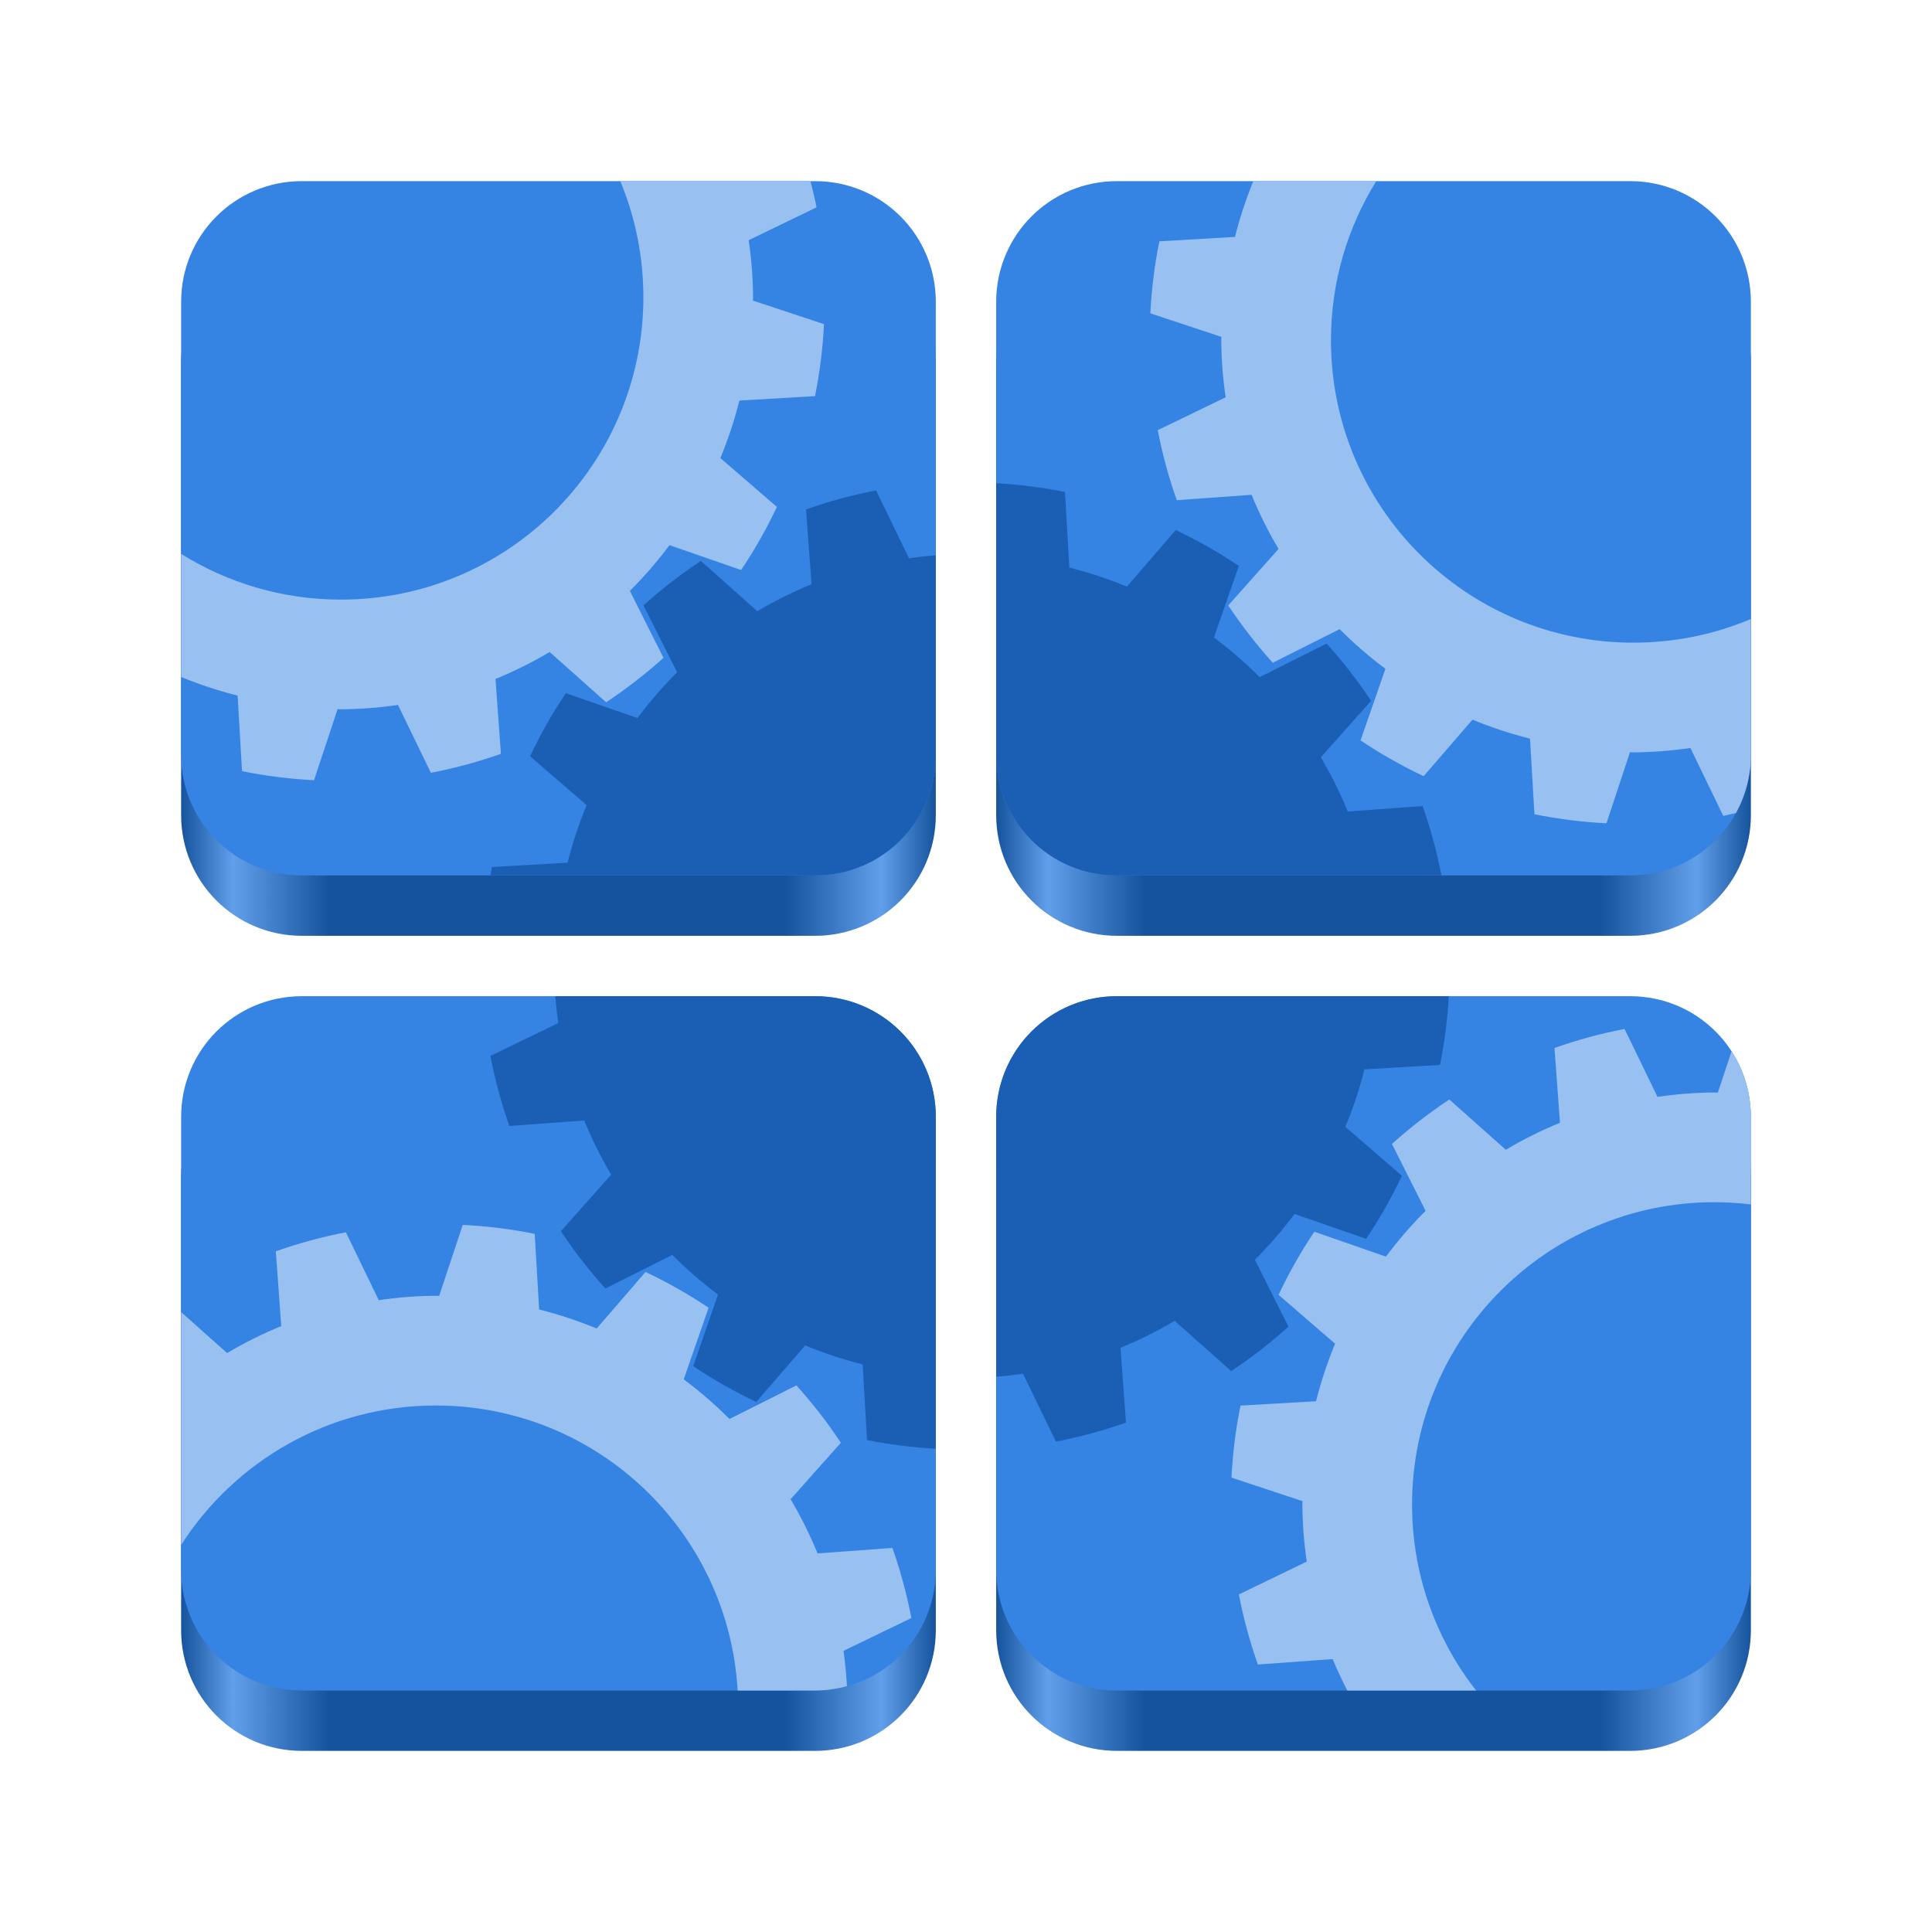 <?xml version="1.0" encoding="UTF-8" standalone="no"?>
<svg
   height="128px"
   viewBox="0 0 128 128"
   width="128px"
   version="1.1"
   id="svg33"
   xml:space="preserve"
   xmlns:xlink="http://www.w3.org/1999/xlink"
   xmlns="http://www.w3.org/2000/svg"
   xmlns:svg="http://www.w3.org/2000/svg"><defs
     id="defs33"><linearGradient
       id="linearGradient39"><stop
         style="stop-color:#15539d;stop-opacity:1;"
         offset="0"
         id="stop39" /><stop
         style="stop-color:#629fea;stop-opacity:1;"
         offset="0.069"
         id="stop41" /><stop
         style="stop-color:#15539d;stop-opacity:1;"
         offset="0.196"
         id="stop42" /><stop
         style="stop-color:#15539d;stop-opacity:1;"
         offset="0.801"
         id="stop43" /><stop
         style="stop-color:#629fea;stop-opacity:1;"
         offset="0.928"
         id="stop44" /><stop
         style="stop-color:#15539d;stop-opacity:1;"
         offset="1"
         id="stop40" /></linearGradient><linearGradient
       xlink:href="#linearGradient39"
       id="linearGradient40"
       x1="12"
       y1="39"
       x2="62"
       y2="39"
       gradientUnits="userSpaceOnUse" /><linearGradient
       xlink:href="#linearGradient39"
       id="linearGradient44"
       gradientUnits="userSpaceOnUse"
       x1="12"
       y1="39"
       x2="62"
       y2="39"
       gradientTransform="translate(54)" /><linearGradient
       xlink:href="#linearGradient39"
       id="linearGradient45"
       gradientUnits="userSpaceOnUse"
       gradientTransform="translate(54,54)"
       x1="12"
       y1="39"
       x2="62"
       y2="39" /><linearGradient
       xlink:href="#linearGradient39"
       id="linearGradient46"
       gradientUnits="userSpaceOnUse"
       gradientTransform="translate(0,54)"
       x1="12"
       y1="39"
       x2="62"
       y2="39" /></defs><linearGradient
     id="a"
     gradientUnits="userSpaceOnUse"
     x1="8"
     x2="120"
     y1="116"
     y2="116"><stop
       offset="0"
       stop-color="#deddda"
       id="stop1" /><stop
       offset="0.036"
       stop-color="#f6f5f4"
       id="stop2" /><stop
       offset="0.071"
       stop-color="#deddda"
       id="stop3"
       style="stop-color:#c5c3be;stop-opacity:1;" /><stop
       offset="0.929"
       stop-color="#deddda"
       id="stop4"
       style="stop-color:#c5c3be;stop-opacity:1;" /><stop
       offset="0.964"
       stop-color="#f6f5f4"
       id="stop5"
       style="stop-color:#f6f5f4;stop-opacity:1;" /><stop
       offset="1"
       stop-color="#deddda"
       id="stop6"
       style="stop-color:#c5c4be;stop-opacity:1;" /></linearGradient><linearGradient
     id="b"
     gradientUnits="userSpaceOnUse"><stop
       offset="0"
       stop-color="#4bbfe5"
       id="stop7" /><stop
       offset="1"
       stop-color="#9141ac"
       id="stop8" /></linearGradient><radialGradient
     id="c"
     cx="29.491"
     cy="109.785"
     gradientTransform="matrix(1.953 0.296 -0.131 0.869 -21.957 -27.307)"
     r="56"
     xlink:href="#b" /><radialGradient
     id="d"
     cx="104.212"
     cy="83.413"
     gradientTransform="matrix(0.016,-1.154,1.225,0.017,16.822,131.834)"
     gradientUnits="userSpaceOnUse"
     r="56"><stop
       offset="0"
       stop-color="#f66151"
       id="stop9" /><stop
       offset="1"
       stop-color="#ed333b"
       stop-opacity="0"
       id="stop10" /></radialGradient><filter
     id="e"
     height="1"
     width="1"
     x="0"
     y="0"><feColorMatrix
       in="SourceGraphic"
       type="matrix"
       values="0 0 0 0 1 0 0 0 0 1 0 0 0 0 1 0 0 0 1 0"
       id="feColorMatrix10" /></filter><mask
     id="f"><g
       filter="url(#e)"
       id="g10"><rect
         fill-opacity="0.1"
         height="128"
         width="128"
         id="rect10" /></g></mask><clipPath
     id="g"><rect
       height="152"
       width="192"
       id="rect11" /></clipPath><mask
     id="h"><g
       filter="url(#e)"
       id="g12"><rect
         fill-opacity="0.154"
         height="128"
         width="128"
         id="rect12" /></g></mask><clipPath
     id="i"><rect
       height="152"
       width="192"
       id="rect13" /></clipPath><radialGradient
     id="j"
     cx="31.132"
     cy="86"
     r="76.065"
     xlink:href="#b" /><radialGradient
     id="k"
     cx="109.988"
     cy="3.57"
     gradientUnits="userSpaceOnUse"
     r="66.012"><stop
       offset="0"
       stop-color="#f66151"
       id="stop13" /><stop
       offset="1"
       stop-color="#ed333b"
       stop-opacity="0.001"
       id="stop14" /></radialGradient><mask
     id="l"><g
       filter="url(#e)"
       id="g14"><rect
         fill-opacity="0.154"
         height="128"
         width="128"
         id="rect14" /></g></mask><clipPath
     id="m"><rect
       height="152"
       width="192"
       id="rect15" /></clipPath><path
     style="display:inline;fill:url(#linearGradient46);fill-opacity:1;stroke:none;stroke-width:0.25;stroke-linecap:butt;stroke-linejoin:miter;stroke-miterlimit:4;stroke-dasharray:none;stroke-dashoffset:0;stroke-opacity:1;marker:none;marker-start:none;marker-mid:none;marker-end:none;paint-order:normal;enable-background:new"
     d="m 20,116 h 34 c 4.432,0 8,-3.568 8,-8 V 78 c 0,-4.432 -3.568,-8 -8,-8 H 20 c -4.432,0 -8,3.568 -8,8 v 30 c 0,4.432 3.568,8 8,8 z"
     id="path44-8" /><path
     style="display:inline;fill:url(#linearGradient45);fill-opacity:1;stroke:none;stroke-width:0.25;stroke-linecap:butt;stroke-linejoin:miter;stroke-miterlimit:4;stroke-dasharray:none;stroke-dashoffset:0;stroke-opacity:1;marker:none;marker-start:none;marker-mid:none;marker-end:none;paint-order:normal;enable-background:new"
     d="m 74,116 h 34 c 4.432,0 8,-3.568 8,-8 V 78 c 0,-4.432 -3.568,-8 -8,-8 H 74 c -4.432,0 -8,3.568 -8,8 v 30 c 0,4.432 3.568,8 8,8 z"
     id="path44-1" /><path
     style="display:inline;fill:url(#linearGradient44);fill-opacity:1;stroke:none;stroke-width:0.25;stroke-linecap:butt;stroke-linejoin:miter;stroke-miterlimit:4;stroke-dasharray:none;stroke-dashoffset:0;stroke-opacity:1;marker:none;marker-start:none;marker-mid:none;marker-end:none;paint-order:normal;enable-background:new"
     d="m 74,62 h 34 c 4.432,0 8,-3.568 8,-8 V 24 c 0,-4.432 -3.568,-8 -8,-8 H 74 c -4.432,0 -8,3.568 -8,8 v 30 c 0,4.432 3.568,8 8,8 z"
     id="path44" /><path
     style="display:inline;fill:#3584e4;fill-opacity:1;stroke:none;stroke-width:0.25;stroke-linecap:butt;stroke-linejoin:miter;stroke-miterlimit:4;stroke-dasharray:none;stroke-dashoffset:0;stroke-opacity:1;marker:none;marker-start:none;marker-mid:none;marker-end:none;paint-order:normal;enable-background:new"
     d="m 66,20 v 30 c 0,4.432 3.568,8 8,8 h 34 c 4.432,0 8,-3.568 8,-8 V 20 c 0,-4.432 -3.568,-8 -8,-8 H 74 c -4.432,0 -8,3.568 -8,8 z"
     id="path35" /><path
     style="display:inline;fill:url(#linearGradient40);fill-opacity:1;stroke:none;stroke-width:0.25;stroke-linecap:butt;stroke-linejoin:miter;stroke-miterlimit:4;stroke-dasharray:none;stroke-dashoffset:0;stroke-opacity:1;marker:none;marker-start:none;marker-mid:none;marker-end:none;paint-order:normal;enable-background:new"
     d="m 20,62 h 34 c 4.432,0 8,-3.568 8,-8 V 24 c 0,-4.432 -3.568,-8 -8,-8 H 20 c -4.432,0 -8,3.568 -8,8 v 30 c 0,4.432 3.568,8 8,8 z"
     id="path38" /><path
     style="display:inline;fill:#3584e4;fill-opacity:1;stroke:none;stroke-width:0.25;stroke-linecap:butt;stroke-linejoin:miter;stroke-miterlimit:4;stroke-dasharray:none;stroke-dashoffset:0;stroke-opacity:1;marker:none;marker-start:none;marker-mid:none;marker-end:none;paint-order:normal;enable-background:new"
     d="m 20,58 h 34 c 4.432,0 8,-3.568 8,-8 V 20 c 0,-4.432 -3.568,-8 -8,-8 H 20 c -4.432,0 -8,3.568 -8,8 v 30 c 0,4.432 3.568,8 8,8 z"
     id="path20" /><path
     style="display:inline;fill:#3584e4;fill-opacity:1;stroke:none;stroke-width:0.25;stroke-linecap:butt;stroke-linejoin:miter;stroke-miterlimit:4;stroke-dasharray:none;stroke-dashoffset:0;stroke-opacity:1;marker:none;marker-start:none;marker-mid:none;marker-end:none;paint-order:normal;enable-background:new"
     d="m 66,74 v 30 c 0,4.432 3.568,8 8,8 h 34 c 4.432,0 8,-3.568 8,-8 V 74 c 0,-4.432 -3.568,-8 -8,-8 H 74 c -4.432,0 -8,3.568 -8,8 z"
     id="path100" /><path
     style="display:inline;fill:#3584e4;fill-opacity:1;stroke:none;stroke-width:0.25;stroke-linecap:butt;stroke-linejoin:miter;stroke-miterlimit:4;stroke-dasharray:none;stroke-dashoffset:0;stroke-opacity:1;marker:none;marker-start:none;marker-mid:none;marker-end:none;paint-order:normal;enable-background:new"
     d="m 12,74 v 30 c 0,4.432 3.568,8 8,8 h 34 c 4.432,0 8,-3.568 8,-8 V 74 c 0,-4.432 -3.568,-8 -8,-8 H 20 c -4.432,0 -8,3.568 -8,8 z"
     id="path104" /><path
     id="path95"
     style="fill:#98c1f1;fill-opacity:1;stroke-width:0.647"
     d="m 12,86.93 v 15.426 c 3.561,-5.554 9.785,-9.238 16.873,-9.238 10.678,0 19.401,8.354 19.998,18.883 H 54 c 0.733,0 1.44,-0.106 2.113,-0.289 -0.047,-0.781 -0.116,-1.562 -0.23,-2.338 l 4.498,-2.176 c -0.303,-1.578 -0.722,-3.128 -1.258,-4.643 l -4.957,0.361 c -0.508,-1.239 -1.104,-2.437 -1.787,-3.588 l 3.33,-3.742 C 54.824,94.248 53.838,92.978 52.764,91.787 l -4.434,2.225 c -0.943,-0.948 -1.957,-1.825 -3.031,-2.627 l 1.648,-4.744 c -1.333,-0.893 -2.728,-1.686 -4.18,-2.369 l -3.236,3.746 c -1.239,-0.513 -2.511,-0.934 -3.811,-1.26 l -0.295,-5.01 c -1.573,-0.319 -3.164,-0.517 -4.768,-0.596 l -1.561,4.707 c -0.076,-0.005 -0.149,-0.007 -0.225,-0.01 -1.264,0.008 -2.528,0.106 -3.779,0.291 l -2.176,-4.498 c -1.578,0.303 -3.128,0.724 -4.643,1.26 l 0.361,4.955 c -1.237,0.506 -2.437,1.104 -3.588,1.787 z" /><path
     id="path10"
     style="fill:#1a5fb4;fill-opacity:1;stroke-width:0.647"
     d="M 62,95.986 V 86 74 c 0,-4.432 -3.568,-8 -8,-8 H 36.789 c 0.048,0.594 0.112,1.188 0.199,1.777 l -4.498,2.18 c 0.301,1.575 0.724,3.128 1.258,4.641 l 4.959,-0.363 c 0.506,1.239 1.102,2.439 1.785,3.59 l -3.33,3.744 c 0.885,1.338 1.87,2.608 2.947,3.799 l 4.432,-2.227 c 0.946,0.948 1.959,1.826 3.031,2.625 l -1.648,4.744 c 1.333,0.895 2.731,1.688 4.18,2.373 l 3.238,-3.746 c 1.237,0.511 2.513,0.934 3.812,1.26 l 0.289,5.01 C 58.947,95.708 60.469,95.901 62,95.986 Z" /><path
     id="path96"
     style="fill:#1a5fb4;fill-opacity:1;stroke-width:0.647"
     d="M 95.986,66 H 74 c -4.432,0 -8,3.568 -8,8 v 12 5.211 c 0.594,-0.048 1.187,-0.112 1.777,-0.199 l 2.18,4.498 c 1.575,-0.301 3.126,-0.724 4.641,-1.258 l -0.363,-4.959 c 1.239,-0.506 2.439,-1.102 3.59,-1.785 l 3.744,3.33 c 1.338,-0.885 2.606,-1.87 3.795,-2.947 l -2.225,-4.432 c 0.951,-0.946 1.828,-1.957 2.627,-3.031 l 4.744,1.648 c 0.895,-1.333 1.688,-2.731 2.373,-4.18 l -3.748,-3.236 c 0.513,-1.239 0.936,-2.515 1.262,-3.814 l 5.006,-0.289 C 95.707,69.053 95.901,67.531 95.986,66 Z" /><path
     id="path94"
     style="fill:#1a5fb4;fill-opacity:1;stroke-width:0.647"
     d="M 32.504,58 H 54 c 4.432,0 8,-3.568 8,-8 V 36.787 c -0.594,0.048 -1.188,0.114 -1.777,0.201 L 58.043,32.49 C 56.468,32.794 54.915,33.214 53.402,33.75 l 0.363,4.957 c -1.239,0.506 -2.439,1.102 -3.59,1.785 l -3.744,-3.33 c -1.338,0.888 -2.608,1.87 -3.799,2.947 l 2.227,4.432 c -0.948,0.946 -1.826,1.959 -2.625,3.031 l -4.744,-1.648 c -0.895,1.333 -1.688,2.73 -2.373,4.182 l 3.748,3.236 c -0.513,1.237 -0.936,2.513 -1.262,3.812 L 32.594,57.443 C 32.557,57.628 32.538,57.815 32.504,58 Z" /><path
     id="path92"
     style="fill:#1a5fb4;fill-opacity:1;stroke-width:0.647"
     d="M 66,32.014 V 50 c 0,4.432 3.568,8 8,8 h 21.5 c -0.303,-1.561 -0.719,-3.097 -1.248,-4.598 l -4.959,0.363 C 88.787,52.527 88.191,51.326 87.508,50.176 l 3.33,-3.744 C 89.95,45.094 88.968,43.825 87.891,42.637 l -4.432,2.225 c -0.946,-0.948 -1.959,-1.828 -3.031,-2.627 l 1.648,-4.744 C 80.744,36.598 79.346,35.802 77.895,35.117 l -3.236,3.748 c -1.237,-0.513 -2.513,-0.936 -3.812,-1.262 l -0.289,-5.006 C 69.054,32.293 67.529,32.099 66,32.014 Z" /><path
     id="path78"
     style="fill:#98c1f1;fill-opacity:1;stroke-width:0.647"
     d="M 53.697,12 H 41.094 c 0.986,2.368 1.531,4.966 1.531,7.691 0,11.065 -8.97,20.035 -20.035,20.035 -3.889,0 -7.517,-1.112 -10.59,-3.029 v 8.154 c 1.218,0.501 2.466,0.914 3.742,1.234 l 0.293,5.008 c 1.573,0.316 3.166,0.517 4.77,0.598 l 1.561,-4.709 c 0.076,0.003 0.149,0.007 0.225,0.01 1.264,-0.01 2.526,-0.104 3.777,-0.289 l 2.178,4.498 c 1.575,-0.303 3.128,-0.724 4.641,-1.26 l -0.359,-4.957 c 1.237,-0.508 2.437,-1.104 3.588,-1.787 l 3.742,3.33 c 1.338,-0.885 2.608,-1.871 3.799,-2.945 l -2.227,-4.434 c 0.948,-0.943 1.826,-1.957 2.625,-3.031 l 4.746,1.648 c 0.893,-1.333 1.686,-2.728 2.371,-4.18 l -3.746,-3.236 c 0.513,-1.239 0.934,-2.511 1.26,-3.811 l 5.01,-0.293 c 0.319,-1.573 0.515,-3.166 0.596,-4.77 L 49.881,19.916 c 0.003,-0.076 0.009,-0.149 0.012,-0.225 -0.01,-1.264 -0.106,-2.526 -0.291,-3.777 L 54.1,13.736 C 53.987,13.152 53.841,12.576 53.697,12 Z" /><path
     id="path79"
     style="fill:#98c1f1;fill-opacity:1;stroke-width:0.647"
     d="M 115.014,53.859 C 115.642,52.716 116,51.401 116,50 v -8.99 c -2.393,1.01 -5.024,1.568 -7.785,1.568 -11.065,0 -20.035,-8.968 -20.035,-20.033 0,-3.87 1.1,-7.482 3,-10.545 h -8.143 c -0.492,1.201 -0.9,2.437 -1.217,3.697 l -5.01,0.291 c -0.319,1.573 -0.517,3.168 -0.596,4.771 l 4.707,1.559 c -0.003,0.073 -0.007,0.151 -0.01,0.227 0.01,1.264 0.106,2.526 0.291,3.777 L 76.705,28.5 c 0.303,1.575 0.724,3.127 1.26,4.639 l 4.955,-0.357 c 0.508,1.237 1.104,2.437 1.787,3.588 L 81.375,40.111 c 0.888,1.338 1.875,2.606 2.949,3.797 l 4.43,-2.225 c 0.946,0.948 1.96,1.826 3.035,2.625 l -1.65,4.746 c 1.33,0.893 2.73,1.684 4.182,2.369 l 3.236,-3.744 c 1.239,0.513 2.511,0.932 3.811,1.258 l 0.293,5.01 c 1.573,0.316 3.166,0.517 4.77,0.598 l 1.559,-4.709 c 0.076,0.003 0.151,0.007 0.227,0.01 1.264,-0.01 2.526,-0.106 3.777,-0.291 l 2.178,4.5 c 0.284,-0.055 0.562,-0.133 0.844,-0.195 z" /><path
     id="path97"
     style="fill:#98c1f1;fill-opacity:1;stroke-width:0.647"
     d="m 89.262,112 h 8.531 c -2.654,-3.398 -4.24,-7.672 -4.24,-12.318 0,-11.065 8.97,-20.033 20.035,-20.033 0.817,0 1.621,0.053 2.412,0.148 V 74 c 0,-1.605 -0.474,-3.094 -1.281,-4.344 l -0.906,2.734 c -0.076,-0.005 -0.149,-0.007 -0.225,-0.01 -1.264,0.008 -2.526,0.106 -3.777,0.291 l -2.178,-4.5 c -1.578,0.303 -3.128,0.724 -4.643,1.26 l 0.361,4.957 c -1.236,0.506 -2.437,1.104 -3.588,1.787 L 96.021,72.844 c -1.338,0.888 -2.608,1.87 -3.799,2.947 l 2.227,4.43 c -0.948,0.946 -1.825,1.96 -2.627,3.035 l -4.744,-1.65 c -0.893,1.333 -1.686,2.73 -2.369,4.182 l 3.744,3.236 c -0.513,1.237 -0.934,2.511 -1.26,3.811 L 82.186,93.125 c -0.319,1.573 -0.519,3.168 -0.598,4.771 l 4.709,1.561 c -0.003,0.073 -0.009,0.149 -0.012,0.225 0.01,1.264 0.106,2.526 0.291,3.777 l -4.498,2.178 c 0.303,1.575 0.724,3.128 1.26,4.641 l 4.955,-0.359 c 0.291,0.708 0.62,1.4 0.969,2.082 z" /></svg>

